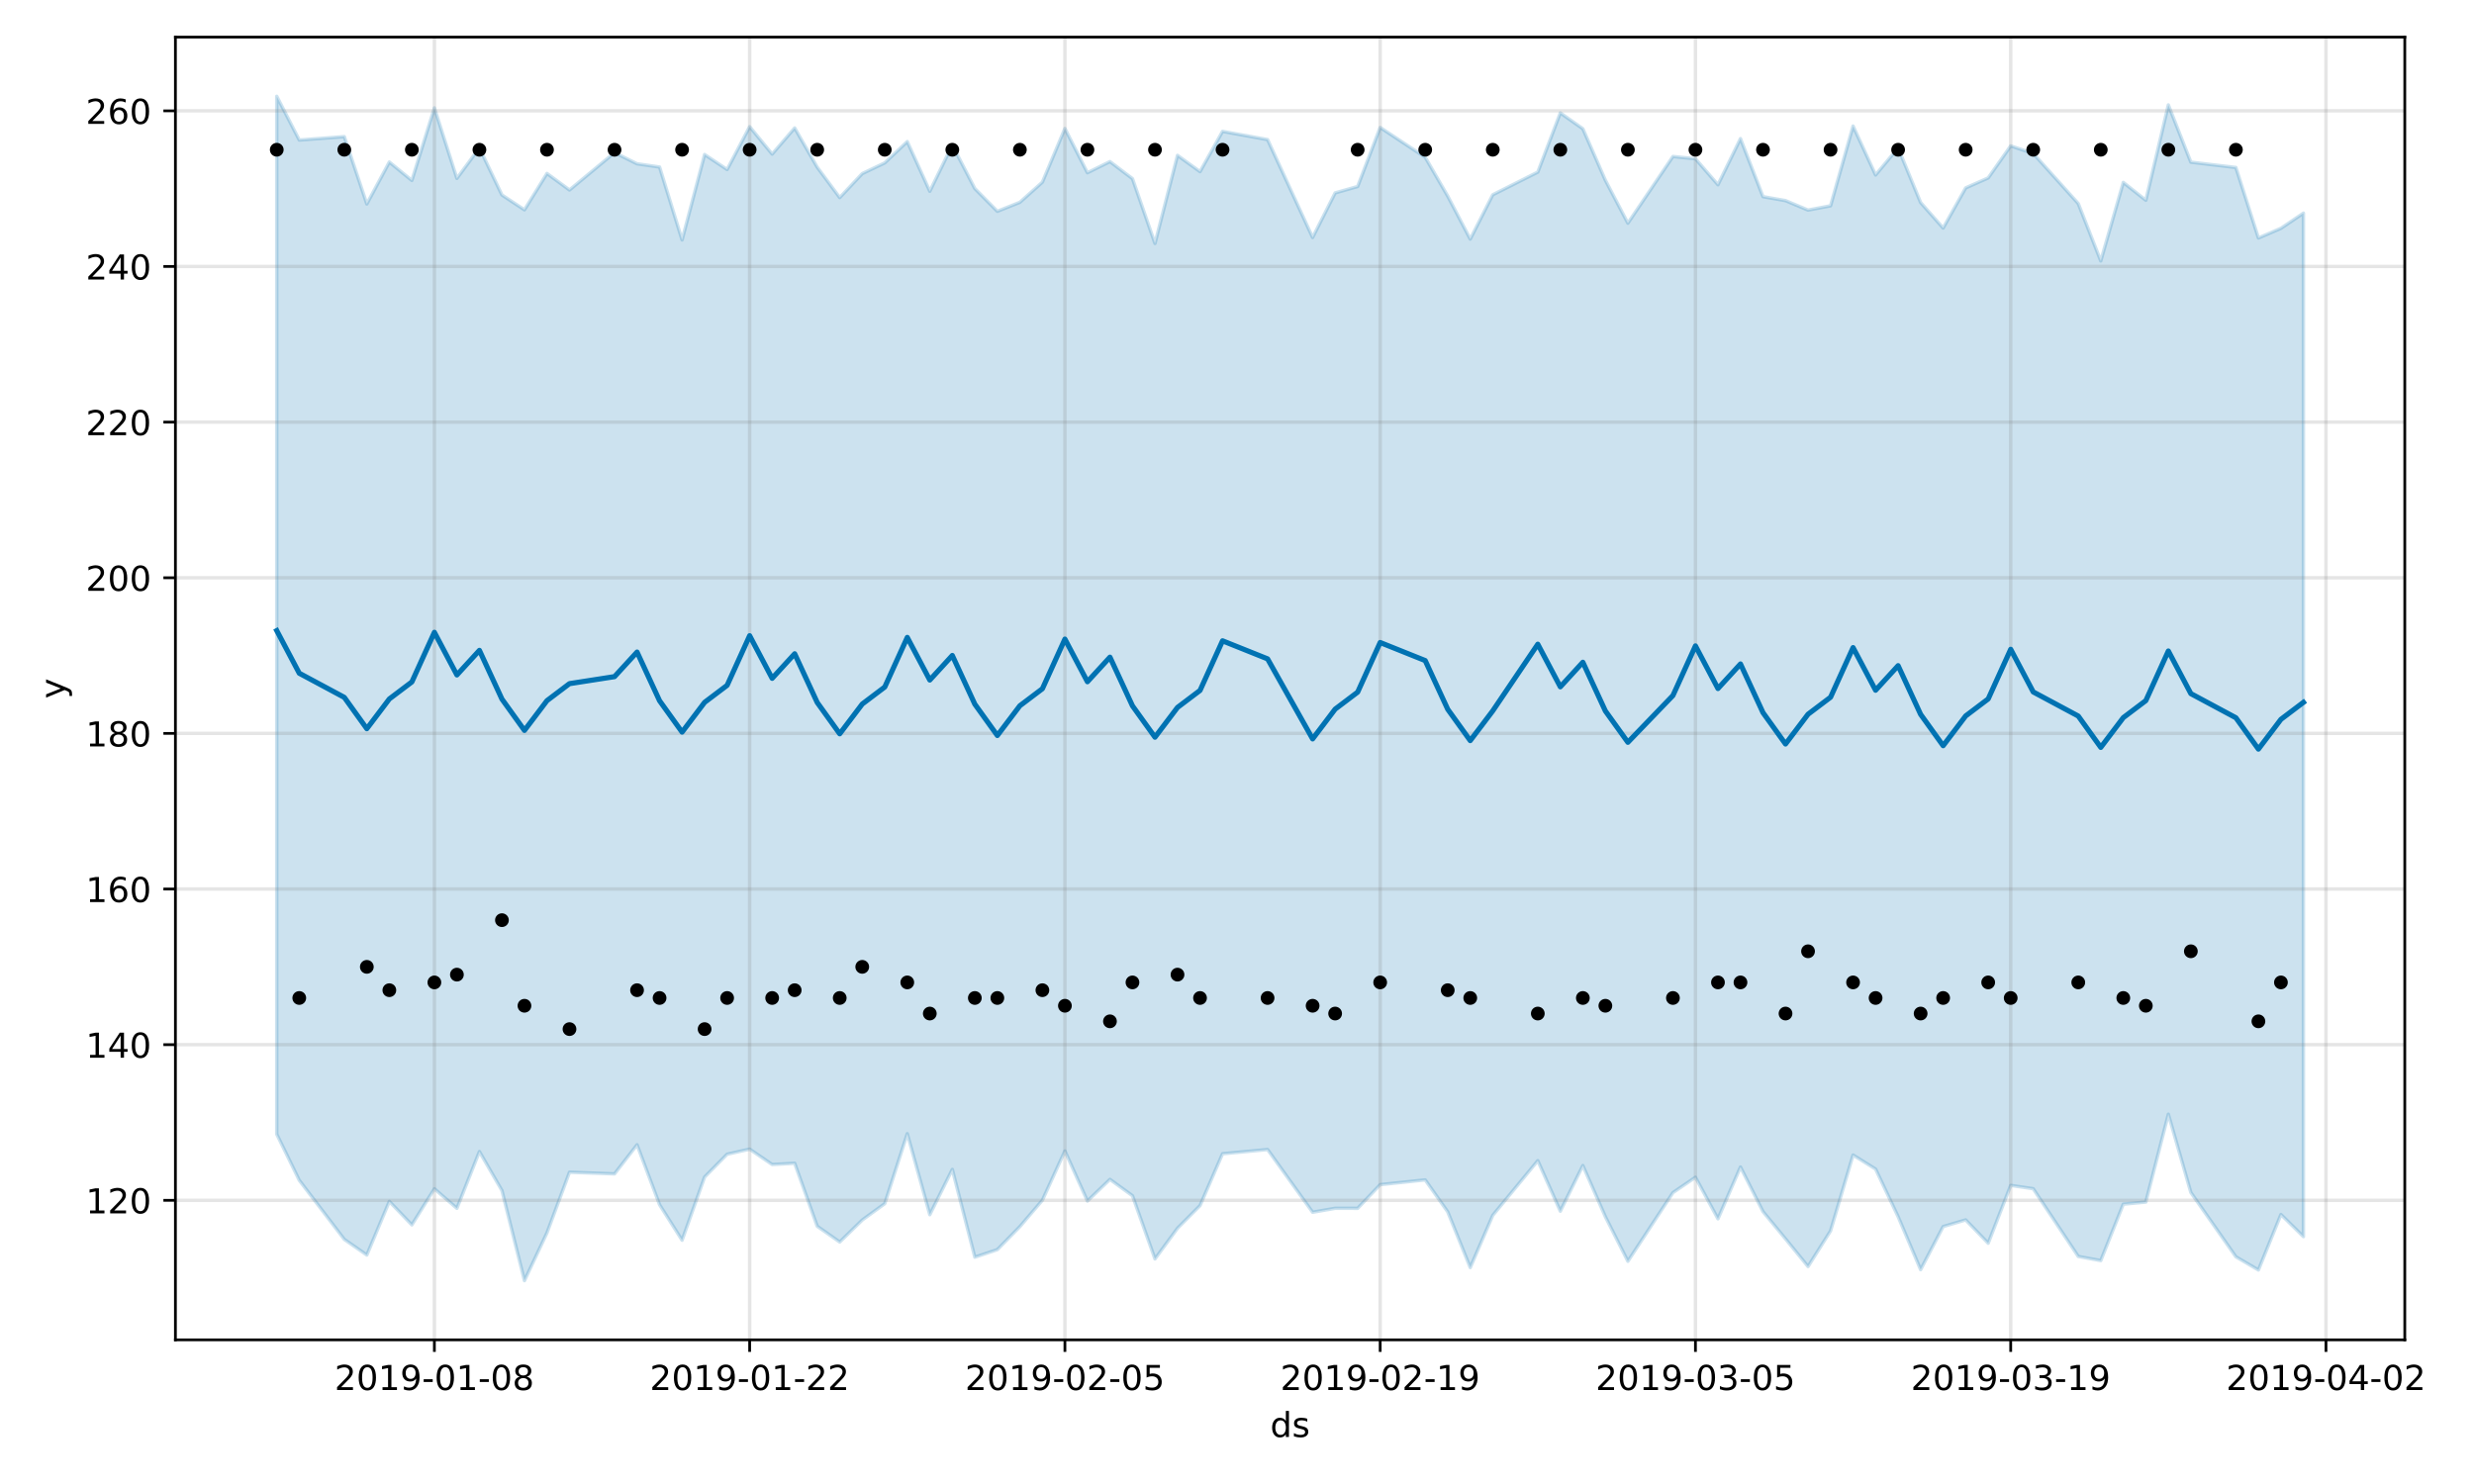 <?xml version="1.0" encoding="utf-8" standalone="no"?>
<!DOCTYPE svg PUBLIC "-//W3C//DTD SVG 1.1//EN"
  "http://www.w3.org/Graphics/SVG/1.1/DTD/svg11.dtd">
<!-- Created with matplotlib (https://matplotlib.org/) -->
<svg height="432pt" version="1.1" viewBox="0 0 720 432" width="720pt" xmlns="http://www.w3.org/2000/svg" xmlns:xlink="http://www.w3.org/1999/xlink">
 <defs>
  <style type="text/css">
*{stroke-linecap:butt;stroke-linejoin:round;}
  </style>
 </defs>
 <g id="figure_1">
  <g id="patch_1">
   <path d="M 0 432 
L 720 432 
L 720 0 
L 0 0 
z
" style="fill:#ffffff;"/>
  </g>
  <g id="axes_1">
   <g id="patch_2">
    <path d="M 51.05 390.04 
L 699.857 390.04 
L 699.857 10.8 
L 51.05 10.8 
z
" style="fill:#ffffff;"/>
   </g>
   <g id="PolyCollection_1">
    <defs>
     <path d="M 80.541 -403.962 
L 80.541 -101.835 
L 87.095 -88.418 
L 100.202 -71.208 
L 106.756 -66.66 
L 113.309 -82.26 
L 119.863 -75.434 
L 126.417 -85.944 
L 132.97 -80.248 
L 139.524 -96.769 
L 146.077 -85.436 
L 152.631 -59.198 
L 159.185 -73.115 
L 165.738 -90.758 
L 178.845 -90.275 
L 185.399 -98.745 
L 191.953 -81.297 
L 198.506 -70.962 
L 205.06 -89.363 
L 211.613 -95.999 
L 218.167 -97.478 
L 224.721 -93.005 
L 231.274 -93.366 
L 237.828 -75.037 
L 244.381 -70.445 
L 250.935 -76.84 
L 257.489 -81.605 
L 264.042 -101.968 
L 270.596 -78.392 
L 277.15 -91.578 
L 283.703 -66.032 
L 290.257 -68.234 
L 296.81 -74.928 
L 303.364 -82.613 
L 309.918 -96.952 
L 316.471 -82.374 
L 323.025 -88.672 
L 329.578 -83.918 
L 336.132 -65.522 
L 342.686 -74.446 
L 349.239 -81.04 
L 355.793 -96.133 
L 368.9 -97.365 
L 382.007 -79.11 
L 388.561 -80.254 
L 395.114 -80.245 
L 401.668 -87.14 
L 414.775 -88.524 
L 421.329 -79.233 
L 427.883 -63.006 
L 434.436 -78.207 
L 447.543 -94.124 
L 454.097 -79.415 
L 460.651 -92.703 
L 467.204 -77.808 
L 473.758 -64.838 
L 486.865 -84.812 
L 493.419 -89.294 
L 499.972 -77.193 
L 506.526 -92.275 
L 513.079 -79.293 
L 519.633 -71.359 
L 526.187 -63.309 
L 532.74 -73.682 
L 539.294 -95.761 
L 545.847 -91.679 
L 552.401 -77.824 
L 558.955 -62.392 
L 565.508 -74.934 
L 572.062 -76.878 
L 578.616 -70.086 
L 585.169 -86.924 
L 591.723 -85.955 
L 604.83 -66.241 
L 611.384 -65.037 
L 617.937 -81.457 
L 624.491 -82.076 
L 631.044 -107.647 
L 637.598 -84.867 
L 650.705 -66.142 
L 657.259 -62.299 
L 663.812 -78.449 
L 670.366 -72.011 
L 670.366 -369.954 
L 670.366 -369.954 
L 663.812 -365.539 
L 657.259 -362.723 
L 650.705 -383.243 
L 637.598 -384.796 
L 631.044 -401.456 
L 624.491 -373.706 
L 617.937 -378.906 
L 611.384 -356.046 
L 604.83 -372.744 
L 591.723 -387.331 
L 585.169 -389.533 
L 578.616 -380.209 
L 572.062 -377.305 
L 565.508 -365.614 
L 558.955 -373.041 
L 552.401 -388.949 
L 545.847 -381.064 
L 539.294 -395.309 
L 532.74 -372.091 
L 526.187 -370.852 
L 519.633 -373.602 
L 513.079 -374.756 
L 506.526 -391.647 
L 499.972 -378.217 
L 493.419 -385.781 
L 486.865 -386.446 
L 473.758 -367.027 
L 467.204 -379.542 
L 460.651 -394.523 
L 454.097 -399.126 
L 447.543 -381.906 
L 434.436 -375.31 
L 427.883 -362.397 
L 421.329 -374.919 
L 414.775 -386.226 
L 401.668 -394.895 
L 395.114 -377.711 
L 388.561 -375.846 
L 382.007 -362.866 
L 368.9 -391.368 
L 355.793 -393.752 
L 349.239 -382.035 
L 342.686 -386.771 
L 336.132 -361.129 
L 329.578 -379.995 
L 323.025 -384.962 
L 316.471 -381.718 
L 309.918 -394.594 
L 303.364 -378.979 
L 296.81 -373.113 
L 290.257 -370.493 
L 283.703 -377.115 
L 277.15 -389.772 
L 270.596 -376.323 
L 264.042 -390.789 
L 257.489 -384.587 
L 250.935 -381.465 
L 244.381 -374.481 
L 237.828 -383.337 
L 231.274 -394.752 
L 224.721 -387.143 
L 218.167 -395.124 
L 211.613 -382.654 
L 205.06 -387.019 
L 198.506 -362.153 
L 191.953 -383.381 
L 185.399 -384.323 
L 178.845 -387.58 
L 165.738 -376.702 
L 159.185 -381.509 
L 152.631 -370.922 
L 146.077 -375.251 
L 139.524 -388.954 
L 132.97 -380.071 
L 126.417 -400.592 
L 119.863 -379.472 
L 113.309 -384.831 
L 106.756 -372.627 
L 100.202 -392.224 
L 87.095 -391.239 
L 80.541 -403.962 
z
" id="m72175e9c6b" style="stroke:#0072b2;stroke-opacity:0.2;"/>
    </defs>
    <g clip-path="url(#p1964607a81)">
     <use style="fill:#0072b2;fill-opacity:0.2;stroke:#0072b2;stroke-opacity:0.2;" x="0" xlink:href="#m72175e9c6b" y="432"/>
    </g>
   </g>
   <g id="matplotlib.axis_1">
    <g id="xtick_1">
     <g id="line2d_1">
      <path clip-path="url(#p1964607a81)" d="M 126.417 390.04 
L 126.417 10.8 
" style="fill:none;stroke:#808080;stroke-linecap:square;stroke-opacity:0.2;"/>
     </g>
     <g id="line2d_2">
      <defs>
       <path d="M 0 0 
L 0 3.5 
" id="md3bc0a4ed4" style="stroke:#000000;stroke-width:0.8;"/>
      </defs>
      <g>
       <use style="stroke:#000000;stroke-width:0.8;" x="126.417" xlink:href="#md3bc0a4ed4" y="390.04"/>
      </g>
     </g>
     <g id="text_1">
      <!-- 2019-01-08 -->
      <defs>
       <path d="M 19.188 8.297 
L 53.609 8.297 
L 53.609 0 
L 7.328 0 
L 7.328 8.297 
Q 12.938 14.109 22.625 23.891 
Q 32.328 33.688 34.812 36.531 
Q 39.547 41.844 41.422 45.531 
Q 43.312 49.219 43.312 52.781 
Q 43.312 58.594 39.234 62.25 
Q 35.156 65.922 28.609 65.922 
Q 23.969 65.922 18.812 64.312 
Q 13.672 62.703 7.812 59.422 
L 7.812 69.391 
Q 13.766 71.781 18.938 73 
Q 24.125 74.219 28.422 74.219 
Q 39.75 74.219 46.484 68.547 
Q 53.219 62.891 53.219 53.422 
Q 53.219 48.922 51.531 44.891 
Q 49.859 40.875 45.406 35.406 
Q 44.188 33.984 37.641 27.219 
Q 31.109 20.453 19.188 8.297 
z
" id="DejaVuSans-50"/>
       <path d="M 31.781 66.406 
Q 24.172 66.406 20.328 58.906 
Q 16.5 51.422 16.5 36.375 
Q 16.5 21.391 20.328 13.891 
Q 24.172 6.391 31.781 6.391 
Q 39.453 6.391 43.281 13.891 
Q 47.125 21.391 47.125 36.375 
Q 47.125 51.422 43.281 58.906 
Q 39.453 66.406 31.781 66.406 
z
M 31.781 74.219 
Q 44.047 74.219 50.516 64.516 
Q 56.984 54.828 56.984 36.375 
Q 56.984 17.969 50.516 8.266 
Q 44.047 -1.422 31.781 -1.422 
Q 19.531 -1.422 13.062 8.266 
Q 6.594 17.969 6.594 36.375 
Q 6.594 54.828 13.062 64.516 
Q 19.531 74.219 31.781 74.219 
z
" id="DejaVuSans-48"/>
       <path d="M 12.406 8.297 
L 28.516 8.297 
L 28.516 63.922 
L 10.984 60.406 
L 10.984 69.391 
L 28.422 72.906 
L 38.281 72.906 
L 38.281 8.297 
L 54.391 8.297 
L 54.391 0 
L 12.406 0 
z
" id="DejaVuSans-49"/>
       <path d="M 10.984 1.516 
L 10.984 10.5 
Q 14.703 8.734 18.5 7.812 
Q 22.312 6.891 25.984 6.891 
Q 35.75 6.891 40.891 13.453 
Q 46.047 20.016 46.781 33.406 
Q 43.953 29.203 39.594 26.953 
Q 35.25 24.703 29.984 24.703 
Q 19.047 24.703 12.672 31.312 
Q 6.297 37.938 6.297 49.422 
Q 6.297 60.641 12.938 67.422 
Q 19.578 74.219 30.609 74.219 
Q 43.266 74.219 49.922 64.516 
Q 56.594 54.828 56.594 36.375 
Q 56.594 19.141 48.406 8.859 
Q 40.234 -1.422 26.422 -1.422 
Q 22.703 -1.422 18.891 -0.688 
Q 15.094 0.047 10.984 1.516 
z
M 30.609 32.422 
Q 37.25 32.422 41.125 36.953 
Q 45.016 41.5 45.016 49.422 
Q 45.016 57.281 41.125 61.844 
Q 37.25 66.406 30.609 66.406 
Q 23.969 66.406 20.094 61.844 
Q 16.219 57.281 16.219 49.422 
Q 16.219 41.5 20.094 36.953 
Q 23.969 32.422 30.609 32.422 
z
" id="DejaVuSans-57"/>
       <path d="M 4.891 31.391 
L 31.203 31.391 
L 31.203 23.391 
L 4.891 23.391 
z
" id="DejaVuSans-45"/>
       <path d="M 31.781 34.625 
Q 24.75 34.625 20.719 30.859 
Q 16.703 27.094 16.703 20.516 
Q 16.703 13.922 20.719 10.156 
Q 24.75 6.391 31.781 6.391 
Q 38.812 6.391 42.859 10.172 
Q 46.922 13.969 46.922 20.516 
Q 46.922 27.094 42.891 30.859 
Q 38.875 34.625 31.781 34.625 
z
M 21.922 38.812 
Q 15.578 40.375 12.031 44.719 
Q 8.5 49.078 8.5 55.328 
Q 8.5 64.062 14.719 69.141 
Q 20.953 74.219 31.781 74.219 
Q 42.672 74.219 48.875 69.141 
Q 55.078 64.062 55.078 55.328 
Q 55.078 49.078 51.531 44.719 
Q 48 40.375 41.703 38.812 
Q 48.828 37.156 52.797 32.312 
Q 56.781 27.484 56.781 20.516 
Q 56.781 9.906 50.312 4.234 
Q 43.844 -1.422 31.781 -1.422 
Q 19.734 -1.422 13.25 4.234 
Q 6.781 9.906 6.781 20.516 
Q 6.781 27.484 10.781 32.312 
Q 14.797 37.156 21.922 38.812 
z
M 18.312 54.391 
Q 18.312 48.734 21.844 45.562 
Q 25.391 42.391 31.781 42.391 
Q 38.141 42.391 41.719 45.562 
Q 45.312 48.734 45.312 54.391 
Q 45.312 60.062 41.719 63.234 
Q 38.141 66.406 31.781 66.406 
Q 25.391 66.406 21.844 63.234 
Q 18.312 60.062 18.312 54.391 
z
" id="DejaVuSans-56"/>
      </defs>
      <g transform="translate(97.359 404.638)scale(0.1 -0.1)">
       <use xlink:href="#DejaVuSans-50"/>
       <use x="63.623" xlink:href="#DejaVuSans-48"/>
       <use x="127.246" xlink:href="#DejaVuSans-49"/>
       <use x="190.869" xlink:href="#DejaVuSans-57"/>
       <use x="254.492" xlink:href="#DejaVuSans-45"/>
       <use x="290.576" xlink:href="#DejaVuSans-48"/>
       <use x="354.199" xlink:href="#DejaVuSans-49"/>
       <use x="417.822" xlink:href="#DejaVuSans-45"/>
       <use x="453.906" xlink:href="#DejaVuSans-48"/>
       <use x="517.529" xlink:href="#DejaVuSans-56"/>
      </g>
     </g>
    </g>
    <g id="xtick_2">
     <g id="line2d_3">
      <path clip-path="url(#p1964607a81)" d="M 218.167 390.04 
L 218.167 10.8 
" style="fill:none;stroke:#808080;stroke-linecap:square;stroke-opacity:0.2;"/>
     </g>
     <g id="line2d_4">
      <g>
       <use style="stroke:#000000;stroke-width:0.8;" x="218.167" xlink:href="#md3bc0a4ed4" y="390.04"/>
      </g>
     </g>
     <g id="text_2">
      <!-- 2019-01-22 -->
      <g transform="translate(189.109 404.638)scale(0.1 -0.1)">
       <use xlink:href="#DejaVuSans-50"/>
       <use x="63.623" xlink:href="#DejaVuSans-48"/>
       <use x="127.246" xlink:href="#DejaVuSans-49"/>
       <use x="190.869" xlink:href="#DejaVuSans-57"/>
       <use x="254.492" xlink:href="#DejaVuSans-45"/>
       <use x="290.576" xlink:href="#DejaVuSans-48"/>
       <use x="354.199" xlink:href="#DejaVuSans-49"/>
       <use x="417.822" xlink:href="#DejaVuSans-45"/>
       <use x="453.906" xlink:href="#DejaVuSans-50"/>
       <use x="517.529" xlink:href="#DejaVuSans-50"/>
      </g>
     </g>
    </g>
    <g id="xtick_3">
     <g id="line2d_5">
      <path clip-path="url(#p1964607a81)" d="M 309.918 390.04 
L 309.918 10.8 
" style="fill:none;stroke:#808080;stroke-linecap:square;stroke-opacity:0.2;"/>
     </g>
     <g id="line2d_6">
      <g>
       <use style="stroke:#000000;stroke-width:0.8;" x="309.918" xlink:href="#md3bc0a4ed4" y="390.04"/>
      </g>
     </g>
     <g id="text_3">
      <!-- 2019-02-05 -->
      <defs>
       <path d="M 10.797 72.906 
L 49.516 72.906 
L 49.516 64.594 
L 19.828 64.594 
L 19.828 46.734 
Q 21.969 47.469 24.109 47.828 
Q 26.266 48.188 28.422 48.188 
Q 40.625 48.188 47.75 41.5 
Q 54.891 34.812 54.891 23.391 
Q 54.891 11.625 47.562 5.094 
Q 40.234 -1.422 26.906 -1.422 
Q 22.312 -1.422 17.547 -0.641 
Q 12.797 0.141 7.719 1.703 
L 7.719 11.625 
Q 12.109 9.234 16.797 8.062 
Q 21.484 6.891 26.703 6.891 
Q 35.156 6.891 40.078 11.328 
Q 45.016 15.766 45.016 23.391 
Q 45.016 31 40.078 35.438 
Q 35.156 39.891 26.703 39.891 
Q 22.75 39.891 18.812 39.016 
Q 14.891 38.141 10.797 36.281 
z
" id="DejaVuSans-53"/>
      </defs>
      <g transform="translate(280.86 404.638)scale(0.1 -0.1)">
       <use xlink:href="#DejaVuSans-50"/>
       <use x="63.623" xlink:href="#DejaVuSans-48"/>
       <use x="127.246" xlink:href="#DejaVuSans-49"/>
       <use x="190.869" xlink:href="#DejaVuSans-57"/>
       <use x="254.492" xlink:href="#DejaVuSans-45"/>
       <use x="290.576" xlink:href="#DejaVuSans-48"/>
       <use x="354.199" xlink:href="#DejaVuSans-50"/>
       <use x="417.822" xlink:href="#DejaVuSans-45"/>
       <use x="453.906" xlink:href="#DejaVuSans-48"/>
       <use x="517.529" xlink:href="#DejaVuSans-53"/>
      </g>
     </g>
    </g>
    <g id="xtick_4">
     <g id="line2d_7">
      <path clip-path="url(#p1964607a81)" d="M 401.668 390.04 
L 401.668 10.8 
" style="fill:none;stroke:#808080;stroke-linecap:square;stroke-opacity:0.2;"/>
     </g>
     <g id="line2d_8">
      <g>
       <use style="stroke:#000000;stroke-width:0.8;" x="401.668" xlink:href="#md3bc0a4ed4" y="390.04"/>
      </g>
     </g>
     <g id="text_4">
      <!-- 2019-02-19 -->
      <g transform="translate(372.61 404.638)scale(0.1 -0.1)">
       <use xlink:href="#DejaVuSans-50"/>
       <use x="63.623" xlink:href="#DejaVuSans-48"/>
       <use x="127.246" xlink:href="#DejaVuSans-49"/>
       <use x="190.869" xlink:href="#DejaVuSans-57"/>
       <use x="254.492" xlink:href="#DejaVuSans-45"/>
       <use x="290.576" xlink:href="#DejaVuSans-48"/>
       <use x="354.199" xlink:href="#DejaVuSans-50"/>
       <use x="417.822" xlink:href="#DejaVuSans-45"/>
       <use x="453.906" xlink:href="#DejaVuSans-49"/>
       <use x="517.529" xlink:href="#DejaVuSans-57"/>
      </g>
     </g>
    </g>
    <g id="xtick_5">
     <g id="line2d_9">
      <path clip-path="url(#p1964607a81)" d="M 493.419 390.04 
L 493.419 10.8 
" style="fill:none;stroke:#808080;stroke-linecap:square;stroke-opacity:0.2;"/>
     </g>
     <g id="line2d_10">
      <g>
       <use style="stroke:#000000;stroke-width:0.8;" x="493.419" xlink:href="#md3bc0a4ed4" y="390.04"/>
      </g>
     </g>
     <g id="text_5">
      <!-- 2019-03-05 -->
      <defs>
       <path d="M 40.578 39.312 
Q 47.656 37.797 51.625 33 
Q 55.609 28.219 55.609 21.188 
Q 55.609 10.406 48.188 4.484 
Q 40.766 -1.422 27.094 -1.422 
Q 22.516 -1.422 17.656 -0.516 
Q 12.797 0.391 7.625 2.203 
L 7.625 11.719 
Q 11.719 9.328 16.594 8.109 
Q 21.484 6.891 26.812 6.891 
Q 36.078 6.891 40.938 10.547 
Q 45.797 14.203 45.797 21.188 
Q 45.797 27.641 41.281 31.266 
Q 36.766 34.906 28.719 34.906 
L 20.219 34.906 
L 20.219 43.016 
L 29.109 43.016 
Q 36.375 43.016 40.234 45.922 
Q 44.094 48.828 44.094 54.297 
Q 44.094 59.906 40.109 62.906 
Q 36.141 65.922 28.719 65.922 
Q 24.656 65.922 20.016 65.031 
Q 15.375 64.156 9.812 62.312 
L 9.812 71.094 
Q 15.438 72.656 20.344 73.438 
Q 25.25 74.219 29.594 74.219 
Q 40.828 74.219 47.359 69.109 
Q 53.906 64.016 53.906 55.328 
Q 53.906 49.266 50.438 45.094 
Q 46.969 40.922 40.578 39.312 
z
" id="DejaVuSans-51"/>
      </defs>
      <g transform="translate(464.361 404.638)scale(0.1 -0.1)">
       <use xlink:href="#DejaVuSans-50"/>
       <use x="63.623" xlink:href="#DejaVuSans-48"/>
       <use x="127.246" xlink:href="#DejaVuSans-49"/>
       <use x="190.869" xlink:href="#DejaVuSans-57"/>
       <use x="254.492" xlink:href="#DejaVuSans-45"/>
       <use x="290.576" xlink:href="#DejaVuSans-48"/>
       <use x="354.199" xlink:href="#DejaVuSans-51"/>
       <use x="417.822" xlink:href="#DejaVuSans-45"/>
       <use x="453.906" xlink:href="#DejaVuSans-48"/>
       <use x="517.529" xlink:href="#DejaVuSans-53"/>
      </g>
     </g>
    </g>
    <g id="xtick_6">
     <g id="line2d_11">
      <path clip-path="url(#p1964607a81)" d="M 585.169 390.04 
L 585.169 10.8 
" style="fill:none;stroke:#808080;stroke-linecap:square;stroke-opacity:0.2;"/>
     </g>
     <g id="line2d_12">
      <g>
       <use style="stroke:#000000;stroke-width:0.8;" x="585.169" xlink:href="#md3bc0a4ed4" y="390.04"/>
      </g>
     </g>
     <g id="text_6">
      <!-- 2019-03-19 -->
      <g transform="translate(556.111 404.638)scale(0.1 -0.1)">
       <use xlink:href="#DejaVuSans-50"/>
       <use x="63.623" xlink:href="#DejaVuSans-48"/>
       <use x="127.246" xlink:href="#DejaVuSans-49"/>
       <use x="190.869" xlink:href="#DejaVuSans-57"/>
       <use x="254.492" xlink:href="#DejaVuSans-45"/>
       <use x="290.576" xlink:href="#DejaVuSans-48"/>
       <use x="354.199" xlink:href="#DejaVuSans-51"/>
       <use x="417.822" xlink:href="#DejaVuSans-45"/>
       <use x="453.906" xlink:href="#DejaVuSans-49"/>
       <use x="517.529" xlink:href="#DejaVuSans-57"/>
      </g>
     </g>
    </g>
    <g id="xtick_7">
     <g id="line2d_13">
      <path clip-path="url(#p1964607a81)" d="M 676.92 390.04 
L 676.92 10.8 
" style="fill:none;stroke:#808080;stroke-linecap:square;stroke-opacity:0.2;"/>
     </g>
     <g id="line2d_14">
      <g>
       <use style="stroke:#000000;stroke-width:0.8;" x="676.92" xlink:href="#md3bc0a4ed4" y="390.04"/>
      </g>
     </g>
     <g id="text_7">
      <!-- 2019-04-02 -->
      <defs>
       <path d="M 37.797 64.312 
L 12.891 25.391 
L 37.797 25.391 
z
M 35.203 72.906 
L 47.609 72.906 
L 47.609 25.391 
L 58.016 25.391 
L 58.016 17.188 
L 47.609 17.188 
L 47.609 0 
L 37.797 0 
L 37.797 17.188 
L 4.891 17.188 
L 4.891 26.703 
z
" id="DejaVuSans-52"/>
      </defs>
      <g transform="translate(647.862 404.638)scale(0.1 -0.1)">
       <use xlink:href="#DejaVuSans-50"/>
       <use x="63.623" xlink:href="#DejaVuSans-48"/>
       <use x="127.246" xlink:href="#DejaVuSans-49"/>
       <use x="190.869" xlink:href="#DejaVuSans-57"/>
       <use x="254.492" xlink:href="#DejaVuSans-45"/>
       <use x="290.576" xlink:href="#DejaVuSans-48"/>
       <use x="354.199" xlink:href="#DejaVuSans-52"/>
       <use x="417.822" xlink:href="#DejaVuSans-45"/>
       <use x="453.906" xlink:href="#DejaVuSans-48"/>
       <use x="517.529" xlink:href="#DejaVuSans-50"/>
      </g>
     </g>
    </g>
    <g id="text_8">
     <!-- ds -->
     <defs>
      <path d="M 45.406 46.391 
L 45.406 75.984 
L 54.391 75.984 
L 54.391 0 
L 45.406 0 
L 45.406 8.203 
Q 42.578 3.328 38.25 0.953 
Q 33.938 -1.422 27.875 -1.422 
Q 17.969 -1.422 11.734 6.484 
Q 5.516 14.406 5.516 27.297 
Q 5.516 40.188 11.734 48.094 
Q 17.969 56 27.875 56 
Q 33.938 56 38.25 53.625 
Q 42.578 51.266 45.406 46.391 
z
M 14.797 27.297 
Q 14.797 17.391 18.875 11.75 
Q 22.953 6.109 30.078 6.109 
Q 37.203 6.109 41.297 11.75 
Q 45.406 17.391 45.406 27.297 
Q 45.406 37.203 41.297 42.844 
Q 37.203 48.484 30.078 48.484 
Q 22.953 48.484 18.875 42.844 
Q 14.797 37.203 14.797 27.297 
z
" id="DejaVuSans-100"/>
      <path d="M 44.281 53.078 
L 44.281 44.578 
Q 40.484 46.531 36.375 47.5 
Q 32.281 48.484 27.875 48.484 
Q 21.188 48.484 17.844 46.438 
Q 14.5 44.391 14.5 40.281 
Q 14.5 37.156 16.891 35.375 
Q 19.281 33.594 26.516 31.984 
L 29.594 31.297 
Q 39.156 29.25 43.188 25.516 
Q 47.219 21.781 47.219 15.094 
Q 47.219 7.469 41.188 3.016 
Q 35.156 -1.422 24.609 -1.422 
Q 20.219 -1.422 15.453 -0.562 
Q 10.688 0.297 5.422 2 
L 5.422 11.281 
Q 10.406 8.688 15.234 7.391 
Q 20.062 6.109 24.812 6.109 
Q 31.156 6.109 34.562 8.281 
Q 37.984 10.453 37.984 14.406 
Q 37.984 18.062 35.516 20.016 
Q 33.062 21.969 24.703 23.781 
L 21.578 24.516 
Q 13.234 26.266 9.516 29.906 
Q 5.812 33.547 5.812 39.891 
Q 5.812 47.609 11.281 51.797 
Q 16.75 56 26.812 56 
Q 31.781 56 36.172 55.266 
Q 40.578 54.547 44.281 53.078 
z
" id="DejaVuSans-115"/>
     </defs>
     <g transform="translate(369.675 418.317)scale(0.1 -0.1)">
      <use xlink:href="#DejaVuSans-100"/>
      <use x="63.477" xlink:href="#DejaVuSans-115"/>
     </g>
    </g>
   </g>
   <g id="matplotlib.axis_2">
    <g id="ytick_1">
     <g id="line2d_15">
      <path clip-path="url(#p1964607a81)" d="M 51.05 349.415 
L 699.857 349.415 
" style="fill:none;stroke:#808080;stroke-linecap:square;stroke-opacity:0.2;"/>
     </g>
     <g id="line2d_16">
      <defs>
       <path d="M 0 0 
L -3.5 0 
" id="m951f9b6512" style="stroke:#000000;stroke-width:0.8;"/>
      </defs>
      <g>
       <use style="stroke:#000000;stroke-width:0.8;" x="51.05" xlink:href="#m951f9b6512" y="349.415"/>
      </g>
     </g>
     <g id="text_9">
      <!-- 120 -->
      <g transform="translate(24.962 353.214)scale(0.1 -0.1)">
       <use xlink:href="#DejaVuSans-49"/>
       <use x="63.623" xlink:href="#DejaVuSans-50"/>
       <use x="127.246" xlink:href="#DejaVuSans-48"/>
      </g>
     </g>
    </g>
    <g id="ytick_2">
     <g id="line2d_17">
      <path clip-path="url(#p1964607a81)" d="M 51.05 304.108 
L 699.857 304.108 
" style="fill:none;stroke:#808080;stroke-linecap:square;stroke-opacity:0.2;"/>
     </g>
     <g id="line2d_18">
      <g>
       <use style="stroke:#000000;stroke-width:0.8;" x="51.05" xlink:href="#m951f9b6512" y="304.108"/>
      </g>
     </g>
     <g id="text_10">
      <!-- 140 -->
      <g transform="translate(24.962 307.907)scale(0.1 -0.1)">
       <use xlink:href="#DejaVuSans-49"/>
       <use x="63.623" xlink:href="#DejaVuSans-52"/>
       <use x="127.246" xlink:href="#DejaVuSans-48"/>
      </g>
     </g>
    </g>
    <g id="ytick_3">
     <g id="line2d_19">
      <path clip-path="url(#p1964607a81)" d="M 51.05 258.801 
L 699.857 258.801 
" style="fill:none;stroke:#808080;stroke-linecap:square;stroke-opacity:0.2;"/>
     </g>
     <g id="line2d_20">
      <g>
       <use style="stroke:#000000;stroke-width:0.8;" x="51.05" xlink:href="#m951f9b6512" y="258.801"/>
      </g>
     </g>
     <g id="text_11">
      <!-- 160 -->
      <defs>
       <path d="M 33.016 40.375 
Q 26.375 40.375 22.484 35.828 
Q 18.609 31.297 18.609 23.391 
Q 18.609 15.531 22.484 10.953 
Q 26.375 6.391 33.016 6.391 
Q 39.656 6.391 43.531 10.953 
Q 47.406 15.531 47.406 23.391 
Q 47.406 31.297 43.531 35.828 
Q 39.656 40.375 33.016 40.375 
z
M 52.594 71.297 
L 52.594 62.312 
Q 48.875 64.062 45.094 64.984 
Q 41.312 65.922 37.594 65.922 
Q 27.828 65.922 22.672 59.328 
Q 17.531 52.734 16.797 39.406 
Q 19.672 43.656 24.016 45.922 
Q 28.375 48.188 33.594 48.188 
Q 44.578 48.188 50.953 41.516 
Q 57.328 34.859 57.328 23.391 
Q 57.328 12.156 50.688 5.359 
Q 44.047 -1.422 33.016 -1.422 
Q 20.359 -1.422 13.672 8.266 
Q 6.984 17.969 6.984 36.375 
Q 6.984 53.656 15.188 63.938 
Q 23.391 74.219 37.203 74.219 
Q 40.922 74.219 44.703 73.484 
Q 48.484 72.75 52.594 71.297 
z
" id="DejaVuSans-54"/>
      </defs>
      <g transform="translate(24.962 262.6)scale(0.1 -0.1)">
       <use xlink:href="#DejaVuSans-49"/>
       <use x="63.623" xlink:href="#DejaVuSans-54"/>
       <use x="127.246" xlink:href="#DejaVuSans-48"/>
      </g>
     </g>
    </g>
    <g id="ytick_4">
     <g id="line2d_21">
      <path clip-path="url(#p1964607a81)" d="M 51.05 213.494 
L 699.857 213.494 
" style="fill:none;stroke:#808080;stroke-linecap:square;stroke-opacity:0.2;"/>
     </g>
     <g id="line2d_22">
      <g>
       <use style="stroke:#000000;stroke-width:0.8;" x="51.05" xlink:href="#m951f9b6512" y="213.494"/>
      </g>
     </g>
     <g id="text_12">
      <!-- 180 -->
      <g transform="translate(24.962 217.293)scale(0.1 -0.1)">
       <use xlink:href="#DejaVuSans-49"/>
       <use x="63.623" xlink:href="#DejaVuSans-56"/>
       <use x="127.246" xlink:href="#DejaVuSans-48"/>
      </g>
     </g>
    </g>
    <g id="ytick_5">
     <g id="line2d_23">
      <path clip-path="url(#p1964607a81)" d="M 51.05 168.187 
L 699.857 168.187 
" style="fill:none;stroke:#808080;stroke-linecap:square;stroke-opacity:0.2;"/>
     </g>
     <g id="line2d_24">
      <g>
       <use style="stroke:#000000;stroke-width:0.8;" x="51.05" xlink:href="#m951f9b6512" y="168.187"/>
      </g>
     </g>
     <g id="text_13">
      <!-- 200 -->
      <g transform="translate(24.962 171.986)scale(0.1 -0.1)">
       <use xlink:href="#DejaVuSans-50"/>
       <use x="63.623" xlink:href="#DejaVuSans-48"/>
       <use x="127.246" xlink:href="#DejaVuSans-48"/>
      </g>
     </g>
    </g>
    <g id="ytick_6">
     <g id="line2d_25">
      <path clip-path="url(#p1964607a81)" d="M 51.05 122.88 
L 699.857 122.88 
" style="fill:none;stroke:#808080;stroke-linecap:square;stroke-opacity:0.2;"/>
     </g>
     <g id="line2d_26">
      <g>
       <use style="stroke:#000000;stroke-width:0.8;" x="51.05" xlink:href="#m951f9b6512" y="122.88"/>
      </g>
     </g>
     <g id="text_14">
      <!-- 220 -->
      <g transform="translate(24.962 126.679)scale(0.1 -0.1)">
       <use xlink:href="#DejaVuSans-50"/>
       <use x="63.623" xlink:href="#DejaVuSans-50"/>
       <use x="127.246" xlink:href="#DejaVuSans-48"/>
      </g>
     </g>
    </g>
    <g id="ytick_7">
     <g id="line2d_27">
      <path clip-path="url(#p1964607a81)" d="M 51.05 77.573 
L 699.857 77.573 
" style="fill:none;stroke:#808080;stroke-linecap:square;stroke-opacity:0.2;"/>
     </g>
     <g id="line2d_28">
      <g>
       <use style="stroke:#000000;stroke-width:0.8;" x="51.05" xlink:href="#m951f9b6512" y="77.573"/>
      </g>
     </g>
     <g id="text_15">
      <!-- 240 -->
      <g transform="translate(24.962 81.372)scale(0.1 -0.1)">
       <use xlink:href="#DejaVuSans-50"/>
       <use x="63.623" xlink:href="#DejaVuSans-52"/>
       <use x="127.246" xlink:href="#DejaVuSans-48"/>
      </g>
     </g>
    </g>
    <g id="ytick_8">
     <g id="line2d_29">
      <path clip-path="url(#p1964607a81)" d="M 51.05 32.265 
L 699.857 32.265 
" style="fill:none;stroke:#808080;stroke-linecap:square;stroke-opacity:0.2;"/>
     </g>
     <g id="line2d_30">
      <g>
       <use style="stroke:#000000;stroke-width:0.8;" x="51.05" xlink:href="#m951f9b6512" y="32.265"/>
      </g>
     </g>
     <g id="text_16">
      <!-- 260 -->
      <g transform="translate(24.962 36.065)scale(0.1 -0.1)">
       <use xlink:href="#DejaVuSans-50"/>
       <use x="63.623" xlink:href="#DejaVuSans-54"/>
       <use x="127.246" xlink:href="#DejaVuSans-48"/>
      </g>
     </g>
    </g>
    <g id="text_17">
     <!-- y -->
     <defs>
      <path d="M 32.172 -5.078 
Q 28.375 -14.844 24.75 -17.812 
Q 21.141 -20.797 15.094 -20.797 
L 7.906 -20.797 
L 7.906 -13.281 
L 13.188 -13.281 
Q 16.891 -13.281 18.938 -11.516 
Q 21 -9.766 23.484 -3.219 
L 25.094 0.875 
L 2.984 54.688 
L 12.5 54.688 
L 29.594 11.922 
L 46.688 54.688 
L 56.203 54.688 
z
" id="DejaVuSans-121"/>
     </defs>
     <g transform="translate(18.883 203.379)rotate(-90)scale(0.1 -0.1)">
      <use xlink:href="#DejaVuSans-121"/>
     </g>
    </g>
   </g>
   <g id="line2d_31">
    <defs>
     <path d="M 0 1.5 
C 0.398 1.5 0.779 1.342 1.061 1.061 
C 1.342 0.779 1.5 0.398 1.5 0 
C 1.5 -0.398 1.342 -0.779 1.061 -1.061 
C 0.779 -1.342 0.398 -1.5 0 -1.5 
C -0.398 -1.5 -0.779 -1.342 -1.061 -1.061 
C -1.342 -0.779 -1.5 -0.398 -1.5 0 
C -1.5 0.398 -1.342 0.779 -1.061 1.061 
C -0.779 1.342 -0.398 1.5 0 1.5 
z
" id="mcc97842c77" style="stroke:#000000;"/>
    </defs>
    <g clip-path="url(#p1964607a81)">
     <use style="stroke:#000000;" x="80.541" xlink:href="#mcc97842c77" y="43.592"/>
     <use style="stroke:#000000;" x="87.095" xlink:href="#mcc97842c77" y="290.516"/>
     <use style="stroke:#000000;" x="100.202" xlink:href="#mcc97842c77" y="43.592"/>
     <use style="stroke:#000000;" x="106.756" xlink:href="#mcc97842c77" y="281.455"/>
     <use style="stroke:#000000;" x="113.309" xlink:href="#mcc97842c77" y="288.251"/>
     <use style="stroke:#000000;" x="119.863" xlink:href="#mcc97842c77" y="43.592"/>
     <use style="stroke:#000000;" x="126.417" xlink:href="#mcc97842c77" y="285.985"/>
     <use style="stroke:#000000;" x="132.97" xlink:href="#mcc97842c77" y="283.72"/>
     <use style="stroke:#000000;" x="139.524" xlink:href="#mcc97842c77" y="43.592"/>
     <use style="stroke:#000000;" x="146.077" xlink:href="#mcc97842c77" y="267.862"/>
     <use style="stroke:#000000;" x="152.631" xlink:href="#mcc97842c77" y="292.781"/>
     <use style="stroke:#000000;" x="159.185" xlink:href="#mcc97842c77" y="43.592"/>
     <use style="stroke:#000000;" x="165.738" xlink:href="#mcc97842c77" y="299.577"/>
     <use style="stroke:#000000;" x="178.845" xlink:href="#mcc97842c77" y="43.592"/>
     <use style="stroke:#000000;" x="185.399" xlink:href="#mcc97842c77" y="288.251"/>
     <use style="stroke:#000000;" x="191.953" xlink:href="#mcc97842c77" y="290.516"/>
     <use style="stroke:#000000;" x="198.506" xlink:href="#mcc97842c77" y="43.592"/>
     <use style="stroke:#000000;" x="205.06" xlink:href="#mcc97842c77" y="299.577"/>
     <use style="stroke:#000000;" x="211.613" xlink:href="#mcc97842c77" y="290.516"/>
     <use style="stroke:#000000;" x="218.167" xlink:href="#mcc97842c77" y="43.592"/>
     <use style="stroke:#000000;" x="224.721" xlink:href="#mcc97842c77" y="290.516"/>
     <use style="stroke:#000000;" x="231.274" xlink:href="#mcc97842c77" y="288.251"/>
     <use style="stroke:#000000;" x="237.828" xlink:href="#mcc97842c77" y="43.592"/>
     <use style="stroke:#000000;" x="244.381" xlink:href="#mcc97842c77" y="290.516"/>
     <use style="stroke:#000000;" x="250.935" xlink:href="#mcc97842c77" y="281.455"/>
     <use style="stroke:#000000;" x="257.489" xlink:href="#mcc97842c77" y="43.592"/>
     <use style="stroke:#000000;" x="264.042" xlink:href="#mcc97842c77" y="285.985"/>
     <use style="stroke:#000000;" x="270.596" xlink:href="#mcc97842c77" y="295.047"/>
     <use style="stroke:#000000;" x="277.15" xlink:href="#mcc97842c77" y="43.592"/>
     <use style="stroke:#000000;" x="283.703" xlink:href="#mcc97842c77" y="290.516"/>
     <use style="stroke:#000000;" x="290.257" xlink:href="#mcc97842c77" y="290.516"/>
     <use style="stroke:#000000;" x="296.81" xlink:href="#mcc97842c77" y="43.592"/>
     <use style="stroke:#000000;" x="303.364" xlink:href="#mcc97842c77" y="288.251"/>
     <use style="stroke:#000000;" x="309.918" xlink:href="#mcc97842c77" y="292.781"/>
     <use style="stroke:#000000;" x="316.471" xlink:href="#mcc97842c77" y="43.592"/>
     <use style="stroke:#000000;" x="323.025" xlink:href="#mcc97842c77" y="297.312"/>
     <use style="stroke:#000000;" x="329.578" xlink:href="#mcc97842c77" y="285.985"/>
     <use style="stroke:#000000;" x="336.132" xlink:href="#mcc97842c77" y="43.592"/>
     <use style="stroke:#000000;" x="342.686" xlink:href="#mcc97842c77" y="283.72"/>
     <use style="stroke:#000000;" x="349.239" xlink:href="#mcc97842c77" y="290.516"/>
     <use style="stroke:#000000;" x="355.793" xlink:href="#mcc97842c77" y="43.592"/>
     <use style="stroke:#000000;" x="368.9" xlink:href="#mcc97842c77" y="290.516"/>
     <use style="stroke:#000000;" x="382.007" xlink:href="#mcc97842c77" y="292.781"/>
     <use style="stroke:#000000;" x="388.561" xlink:href="#mcc97842c77" y="295.047"/>
     <use style="stroke:#000000;" x="395.114" xlink:href="#mcc97842c77" y="43.592"/>
     <use style="stroke:#000000;" x="401.668" xlink:href="#mcc97842c77" y="285.985"/>
     <use style="stroke:#000000;" x="414.775" xlink:href="#mcc97842c77" y="43.592"/>
     <use style="stroke:#000000;" x="421.329" xlink:href="#mcc97842c77" y="288.251"/>
     <use style="stroke:#000000;" x="427.883" xlink:href="#mcc97842c77" y="290.516"/>
     <use style="stroke:#000000;" x="434.436" xlink:href="#mcc97842c77" y="43.592"/>
     <use style="stroke:#000000;" x="447.543" xlink:href="#mcc97842c77" y="295.047"/>
     <use style="stroke:#000000;" x="454.097" xlink:href="#mcc97842c77" y="43.592"/>
     <use style="stroke:#000000;" x="460.651" xlink:href="#mcc97842c77" y="290.516"/>
     <use style="stroke:#000000;" x="467.204" xlink:href="#mcc97842c77" y="292.781"/>
     <use style="stroke:#000000;" x="473.758" xlink:href="#mcc97842c77" y="43.592"/>
     <use style="stroke:#000000;" x="486.865" xlink:href="#mcc97842c77" y="290.516"/>
     <use style="stroke:#000000;" x="493.419" xlink:href="#mcc97842c77" y="43.592"/>
     <use style="stroke:#000000;" x="499.972" xlink:href="#mcc97842c77" y="285.985"/>
     <use style="stroke:#000000;" x="506.526" xlink:href="#mcc97842c77" y="285.985"/>
     <use style="stroke:#000000;" x="513.079" xlink:href="#mcc97842c77" y="43.592"/>
     <use style="stroke:#000000;" x="519.633" xlink:href="#mcc97842c77" y="295.047"/>
     <use style="stroke:#000000;" x="526.187" xlink:href="#mcc97842c77" y="276.924"/>
     <use style="stroke:#000000;" x="532.74" xlink:href="#mcc97842c77" y="43.592"/>
     <use style="stroke:#000000;" x="539.294" xlink:href="#mcc97842c77" y="285.985"/>
     <use style="stroke:#000000;" x="545.847" xlink:href="#mcc97842c77" y="290.516"/>
     <use style="stroke:#000000;" x="552.401" xlink:href="#mcc97842c77" y="43.592"/>
     <use style="stroke:#000000;" x="558.955" xlink:href="#mcc97842c77" y="295.047"/>
     <use style="stroke:#000000;" x="565.508" xlink:href="#mcc97842c77" y="290.516"/>
     <use style="stroke:#000000;" x="572.062" xlink:href="#mcc97842c77" y="43.592"/>
     <use style="stroke:#000000;" x="578.616" xlink:href="#mcc97842c77" y="285.985"/>
     <use style="stroke:#000000;" x="585.169" xlink:href="#mcc97842c77" y="290.516"/>
     <use style="stroke:#000000;" x="591.723" xlink:href="#mcc97842c77" y="43.592"/>
     <use style="stroke:#000000;" x="604.83" xlink:href="#mcc97842c77" y="285.985"/>
     <use style="stroke:#000000;" x="611.384" xlink:href="#mcc97842c77" y="43.592"/>
     <use style="stroke:#000000;" x="617.937" xlink:href="#mcc97842c77" y="290.516"/>
     <use style="stroke:#000000;" x="624.491" xlink:href="#mcc97842c77" y="292.781"/>
     <use style="stroke:#000000;" x="631.044" xlink:href="#mcc97842c77" y="43.592"/>
     <use style="stroke:#000000;" x="637.598" xlink:href="#mcc97842c77" y="276.924"/>
     <use style="stroke:#000000;" x="650.705" xlink:href="#mcc97842c77" y="43.592"/>
     <use style="stroke:#000000;" x="657.259" xlink:href="#mcc97842c77" y="297.312"/>
     <use style="stroke:#000000;" x="663.812" xlink:href="#mcc97842c77" y="285.985"/>
    </g>
   </g>
   <g id="line2d_32">
    <path clip-path="url(#p1964607a81)" d="M 80.541 183.576 
L 87.095 195.982 
L 100.202 203.007 
L 106.756 212.13 
L 113.309 203.466 
L 119.863 198.517 
L 126.417 184.071 
L 132.97 196.477 
L 139.524 189.327 
L 146.077 203.502 
L 152.631 212.625 
L 159.185 203.961 
L 165.738 199.012 
L 178.845 196.972 
L 185.399 189.822 
L 191.953 203.996 
L 198.506 213.119 
L 205.06 204.455 
L 211.613 199.506 
L 218.167 185.06 
L 224.721 197.466 
L 231.274 190.316 
L 237.828 204.491 
L 244.381 213.614 
L 250.935 204.95 
L 257.489 200.001 
L 264.042 185.555 
L 270.596 197.961 
L 277.15 190.811 
L 283.703 204.986 
L 290.257 214.108 
L 296.81 205.445 
L 303.364 200.496 
L 309.918 186.05 
L 316.471 198.456 
L 323.025 191.306 
L 329.578 205.48 
L 336.132 214.603 
L 342.686 205.939 
L 349.239 200.99 
L 355.793 186.544 
L 368.9 191.8 
L 382.007 215.098 
L 388.561 206.434 
L 395.114 201.485 
L 401.668 187.039 
L 414.775 192.295 
L 421.329 206.47 
L 427.883 215.592 
L 434.436 206.929 
L 447.543 187.534 
L 454.097 199.94 
L 460.651 192.789 
L 467.204 206.964 
L 473.758 216.087 
L 486.865 202.474 
L 493.419 188.028 
L 499.972 200.434 
L 506.526 193.284 
L 513.079 207.459 
L 519.633 216.582 
L 526.187 207.918 
L 532.74 202.969 
L 539.294 188.523 
L 545.847 200.929 
L 552.401 193.779 
L 558.955 207.954 
L 565.508 217.076 
L 572.062 208.413 
L 578.616 203.464 
L 585.169 189.018 
L 591.723 201.424 
L 604.83 208.448 
L 611.384 217.571 
L 617.937 208.907 
L 624.491 203.958 
L 631.044 189.512 
L 637.598 201.918 
L 650.705 208.943 
L 657.259 218.066 
L 663.812 209.402 
L 670.366 204.453 
" style="fill:none;stroke:#0072b2;stroke-linecap:square;stroke-width:1.5;"/>
   </g>
   <g id="patch_3">
    <path d="M 51.05 390.04 
L 51.05 10.8 
" style="fill:none;stroke:#000000;stroke-linecap:square;stroke-linejoin:miter;stroke-width:0.8;"/>
   </g>
   <g id="patch_4">
    <path d="M 699.857 390.04 
L 699.857 10.8 
" style="fill:none;stroke:#000000;stroke-linecap:square;stroke-linejoin:miter;stroke-width:0.8;"/>
   </g>
   <g id="patch_5">
    <path d="M 51.05 390.04 
L 699.857 390.04 
" style="fill:none;stroke:#000000;stroke-linecap:square;stroke-linejoin:miter;stroke-width:0.8;"/>
   </g>
   <g id="patch_6">
    <path d="M 51.05 10.8 
L 699.857 10.8 
" style="fill:none;stroke:#000000;stroke-linecap:square;stroke-linejoin:miter;stroke-width:0.8;"/>
   </g>
  </g>
 </g>
 <defs>
  <clipPath id="p1964607a81">
   <rect height="379.24" width="648.807" x="51.05" y="10.8"/>
  </clipPath>
 </defs>
</svg>
